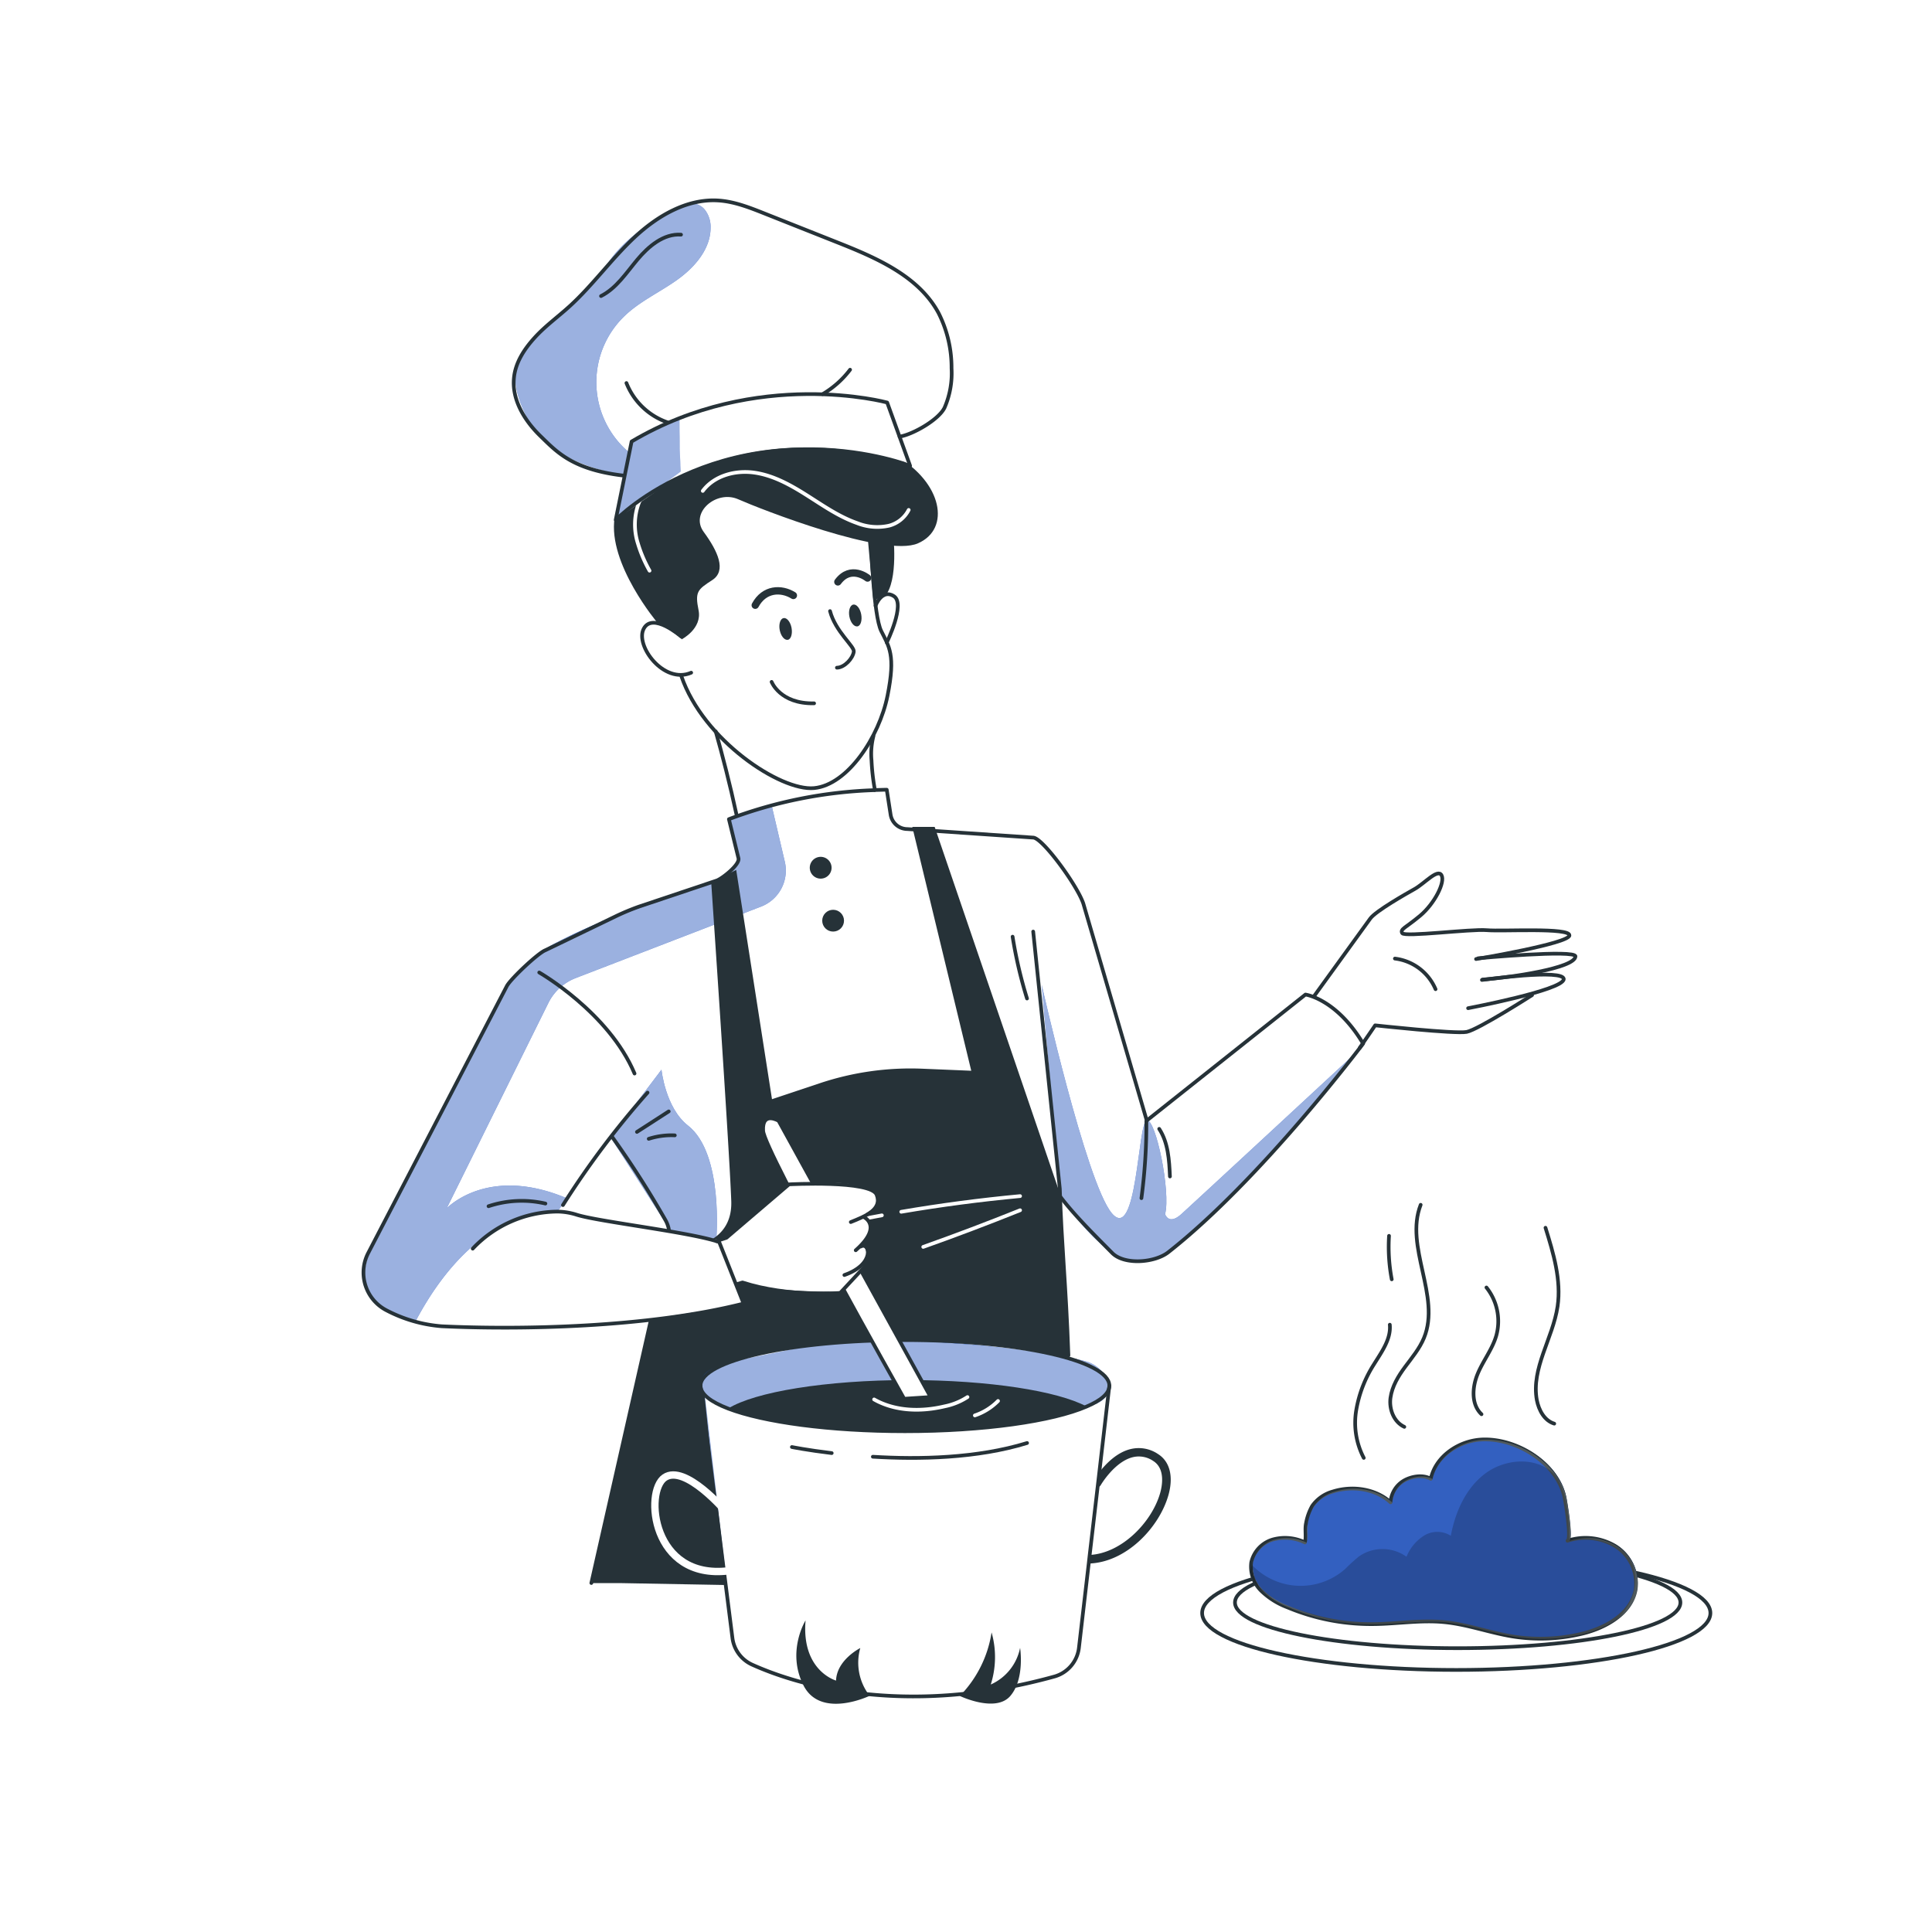 <svg class="animated" id="freepik_stories-chef" xmlns="http://www.w3.org/2000/svg" viewBox="0 0 500 500" version="1.1" xmlns:xlink="http://www.w3.org/1999/xlink" xmlns:svgjs="http://svgjs.com/svgjs"><style>svg#freepik_stories-chef:not(.animated) .animable {opacity: 0;}svg#freepik_stories-chef.animated #freepik--background-simple--inject-9 {animation: 1.5s Infinite  linear floating;animation-delay: 0s;}svg#freepik_stories-chef.animated #freepik--Stars--inject-9 {animation: 1.5s Infinite  linear floating;animation-delay: 0s;}svg#freepik_stories-chef.animated #freepik--Dish--inject-9 {animation: 3s Infinite  linear floating;animation-delay: 0s;}svg#freepik_stories-chef.animated #freepik--Character--inject-9 {animation: 3s Infinite  linear floating;animation-delay: 0s;}            @keyframes floating {                0% {                    opacity: 1;                    transform: translateY(0px);                }                50% {                    transform: translateY(-10px);                }                100% {                    opacity: 1;                    transform: translateY(0px);                }            }        .animator-hidden { display: none; }</style><g id="freepik--background-simple--inject-9" class="animable animator-hidden" style="transform-origin: 245.816px 235.226px;"><path d="M369.94,121.43c-1.43-.38-2.88-.75-4.32-1.08-19.3-4.52-39.2-5.11-58.93-4.74-18.06.33-37.23,4.3-55-.15-12.19-3-23-10.2-32.53-18.39C208,87.46,198,76.14,185.1,69c-32.17-17.9-64.41-6.78-88.41,15.47l-.1.1c-1.53,1.41-3,2.88-4.47,4.37A1.14,1.14,0,0,0,92,89a130.13,130.13,0,0,0-30.17,50.24,231.27,231.27,0,0,0-6.62,26.54.23.23,0,0,0,0,.12c-.35,1.82-.68,3.64-1,5.47a.5.5,0,0,1,0,.12C41,253.1,72.31,337.45,149.13,377.41c36.81,19.15,80.28,35.68,122.73,32.56,27.12-2,52.06-14.7,73.47-30.85,46.23-34.88,82.38-87.08,93-144.54C448,181.71,422.75,135.68,369.94,121.43Z" style="fill: rgb(4, 59, 178); transform-origin: 245.816px 235.226px;" id="el7wmwzt9lf65" class="animable"></path><g id="el2x6kqxeibcw"><path d="M369.94,121.43c-1.43-.38-2.88-.75-4.32-1.08-19.3-4.52-39.2-5.11-58.93-4.74-18.06.33-37.23,4.3-55-.15-12.19-3-23-10.2-32.53-18.39C208,87.46,198,76.14,185.1,69c-32.17-17.9-64.41-6.78-88.41,15.47l-.1.1c-1.53,1.41-3,2.88-4.47,4.37A1.14,1.14,0,0,0,92,89a130.13,130.13,0,0,0-30.17,50.24,231.27,231.27,0,0,0-6.62,26.54.23.23,0,0,0,0,.12c-.35,1.82-.68,3.64-1,5.47a.5.5,0,0,1,0,.12C41,253.1,72.31,337.45,149.13,377.41c36.81,19.15,80.28,35.68,122.73,32.56,27.12-2,52.06-14.7,73.47-30.85,46.23-34.88,82.38-87.08,93-144.54C448,181.71,422.75,135.68,369.94,121.43Z" style="fill: rgb(255, 255, 255); opacity: 0.5; transform-origin: 245.816px 235.226px;" class="animable"></path></g></g><g id="freepik--Table--inject-9" class="animable animator-hidden" style="transform-origin: 274.81px 409.78px;"><g id="freepik--table-line--inject-9" class="animable" style="transform-origin: 274.81px 409.78px;"><line x1="447.27" y1="409.78" x2="467.5" y2="409.78" style="fill: none; stroke: rgb(38, 50, 56); stroke-linecap: round; stroke-linejoin: round; stroke-width: 0.953px; transform-origin: 457.385px 409.78px;" id="elzbgtpibrci" class="animable"></line><line x1="287.71" y1="409.78" x2="310.16" y2="409.78" style="fill: none; stroke: rgb(38, 50, 56); stroke-linecap: round; stroke-linejoin: round; stroke-width: 0.953px; transform-origin: 298.935px 409.78px;" id="elchh3r4poi5d" class="animable"></line><line x1="111.38" y1="409.78" x2="186.75" y2="409.78" style="fill: none; stroke: rgb(38, 50, 56); stroke-linecap: round; stroke-linejoin: round; stroke-width: 0.953px; transform-origin: 149.065px 409.78px;" id="eluur6psnf38a" class="animable"></line><line x1="82.12" y1="409.78" x2="99.18" y2="409.78" style="fill: none; stroke: rgb(38, 50, 56); stroke-linecap: round; stroke-linejoin: round; stroke-width: 0.953px; transform-origin: 90.65px 409.78px;" id="elx82umowi4uf" class="animable"></line></g></g><g id="freepik--Stars--inject-9" class="animable animator-hidden" style="transform-origin: 204.95px 181.98px;"><g id="freepik--stars--inject-9" class="animable" style="transform-origin: 204.95px 181.98px;"><path d="M159.36,179.26s1.25,8.14-5.65,11.59c0,0,8.33,1.78,9.1,9.83,0,0,.16-11,4.94-12.33C167.75,188.35,161.28,188.25,159.36,179.26Z" style="fill: rgb(255, 255, 255); transform-origin: 160.73px 189.97px;" id="el4jmut3adl0v" class="animable"></path><path d="M258.47,180.28s-.39,5-5,6.07c0,0,4.68,2.22,4,7.09,0,0,1.63-6.49,4.65-6.61C262.17,186.83,258.35,185.86,258.47,180.28Z" style="fill: rgb(255, 255, 255); transform-origin: 257.795px 186.86px;" id="elsckjsuzvzk" class="animable"></path><path d="M264,163.28s-.4,5-5,6.07c0,0,4.67,2.22,4,7.09,0,0,1.63-6.49,4.65-6.61C267.66,169.83,263.84,168.86,264,163.28Z" style="fill: rgb(255, 255, 255); transform-origin: 263.325px 169.86px;" id="ele9c3gu62bvn" class="animable"></path><path d="M147.18,163.64s-.35,7.44-4.93,9.73a10.58,10.58,0,0,1,7.46,8.94s-1-8.33,4.16-10.09A13.33,13.33,0,0,1,147.18,163.64Z" style="fill: rgb(255, 255, 255); transform-origin: 148.06px 172.975px;" id="el6qgyxgyj1su" class="animable"></path></g></g><g id="freepik--Dish--inject-9" class="animable animator-active" style="transform-origin: 376.88px 371.99px;"><g id="freepik--dish--inject-9" class="animable" style="transform-origin: 376.88px 371.99px;"><ellipse cx="376.88" cy="417.45" rx="65.77" ry="14.73" style="fill: rgb(255, 255, 255); stroke: rgb(38, 50, 56); stroke-linecap: round; stroke-linejoin: round; stroke-width: 0.953px; transform-origin: 376.88px 417.45px;" id="elv436l0cnrf" class="animable"></ellipse><ellipse cx="377.25" cy="414.73" rx="57.64" ry="11.82" style="fill: none; stroke: rgb(38, 50, 56); stroke-linecap: round; stroke-linejoin: round; stroke-width: 0.953px; transform-origin: 377.25px 414.73px;" id="eliszfnro0wp" class="animable"></ellipse><path d="M338.13,399a11.94,11.94,0,0,0-8.34-.76,8,8,0,0,0-5.56,5.94,8.76,8.76,0,0,0,2.58,7.36,19.8,19.8,0,0,0,6.82,4.26,55.56,55.56,0,0,0,21.78,4.33c6.27,0,12.54-1.12,18.78-.5,6,.58,11.68,2.72,17.6,3.68a45.64,45.64,0,0,0,18.18-.73c6.14-1.51,12.68-5.23,13.75-11.46A11.46,11.46,0,0,0,418.55,400a14.91,14.91,0,0,0-12.47-1.44c1.09-.34-.51-10-.79-11.3-2-9-12.63-15.37-21.47-14.89-5.94.32-11.87,4.35-13.12,10.16-2-1.13-4.87-.7-6.9.42a7,7,0,0,0-3.51,5.66c-3.91-3.56-10-4.39-15-2.77a9.57,9.57,0,0,0-5.29,3.73,13.82,13.82,0,0,0-1.58,4.39C338.05,395.6,338.51,397.38,338.13,399Z" style="fill: rgb(4, 59, 178); transform-origin: 373.989px 398.121px;" id="el8q2ere8xd4a" class="animable"></path><path d="M337.72,399.18a11.87,11.87,0,0,0-8.34-.75,8,8,0,0,0-5.56,5.94,8.75,8.75,0,0,0,2.59,7.35,19.69,19.69,0,0,0,6.81,4.27A55.77,55.77,0,0,0,355,420.32c6.27,0,12.55-1.13,18.79-.51,6,.59,11.67,2.72,17.59,3.69a45.69,45.69,0,0,0,18.19-.73c6.14-1.52,12.68-5.23,13.74-11.47a11.44,11.44,0,0,0-5.16-11.11,15,15,0,0,0-12.48-1.45c1.09-.34-.5-10-.79-11.3-2-9-12.63-15.36-21.47-14.89-5.94.32-11.87,4.35-13.12,10.16-2-1.12-4.87-.7-6.89.43a7,7,0,0,0-3.52,5.66c-3.91-3.57-9.95-4.39-15-2.78a9.67,9.67,0,0,0-5.29,3.73,14.13,14.13,0,0,0-1.58,4.4C337.64,395.78,338.1,397.55,337.72,399.18Z" style="fill: none; stroke: rgb(38, 50, 56); stroke-linecap: round; stroke-linejoin: round; stroke-width: 0.953px; transform-origin: 373.58px 398.306px;" id="elze7y0ivxuqm" class="animable"></path><g id="elztz4fuv5hxl"><path d="M338.15,399.24a11.85,11.85,0,0,0-8.33-.75,8,8,0,0,0-5.56,5.93,8.76,8.76,0,0,0,2.58,7.36,19.8,19.8,0,0,0,6.82,4.26,55.75,55.75,0,0,0,21.78,4.34c6.27,0,12.54-1.13,18.78-.51,6,.59,11.68,2.72,17.6,3.69a45.46,45.46,0,0,0,18.18-.74c6.14-1.51,12.68-5.23,13.75-11.46a11.44,11.44,0,0,0-5.17-11.11,14.91,14.91,0,0,0-12.47-1.45c1.09-.34-.51-10-.8-11.3-2-9-12.62-15.36-21.47-14.89-5.93.32-11.86,4.35-13.11,10.16-2-1.12-4.87-.7-6.9.43a7,7,0,0,0-3.51,5.65c-3.91-3.56-9.95-4.38-15-2.77a9.69,9.69,0,0,0-5.28,3.73,13.79,13.79,0,0,0-1.58,4.4C338.08,395.84,338.54,397.61,338.15,399.24Z" style="fill: rgb(255, 255, 255); opacity: 0.19; transform-origin: 374.019px 398.366px;" class="animable"></path></g><g id="eluujphq02zmk"><path d="M401.87,381.16c-4.67-4.23-12.4-3.6-17.45.16s-7.79,9.95-8.95,16.14a6.55,6.55,0,0,0-6.89-.06,11.59,11.59,0,0,0-4.58,5.49,10.66,10.66,0,0,0-12.31-.08,47.28,47.28,0,0,0-3.56,3.24,17.38,17.38,0,0,1-24.08-1s-3.57,5.07,10.14,10.82,22.62,5,30,4.08,16.68.74,23.17,3,25.4,2.41,32.07-4.82,5.93-21.32-13.35-20C406.12,398.07,406.34,385.2,401.87,381.16Z" style="opacity: 0.2; transform-origin: 373.433px 401.281px;" class="animable"></path></g><path d="M363.44,369.27c-2.71-1.24-4-4.59-3.58-7.55s2-5.58,3.8-8,3.73-4.72,4.87-7.48c4.43-10.8-5.11-23.57-.86-34.44" style="fill: none; stroke: rgb(38, 50, 56); stroke-linecap: round; stroke-linejoin: round; stroke-width: 0.953px; transform-origin: 364.758px 340.535px;" id="elgpj8qtphntr" class="animable"></path><path d="M402.24,368.44c-2.55-.78-4-3.48-4.51-6.1-1.51-8.22,4.15-16,5.37-24.23,1-6.85-1.07-13.75-3.13-20.37" style="fill: none; stroke: rgb(38, 50, 56); stroke-linecap: round; stroke-linejoin: round; stroke-width: 0.953px; transform-origin: 400.418px 343.09px;" id="el5c6gf549tfj" class="animable"></path><path d="M383.41,366c-2.71-2.55-2.41-7-1-10.42s3.85-6.44,4.85-10a14,14,0,0,0-2.57-12.38" style="fill: none; stroke: rgb(38, 50, 56); stroke-linecap: round; stroke-linejoin: round; stroke-width: 0.953px; transform-origin: 384.549px 349.6px;" id="ely5rxiw1b6b" class="animable"></path><path d="M359.48,319.84a45.14,45.14,0,0,0,.7,11.25" style="fill: none; stroke: rgb(38, 50, 56); stroke-linecap: round; stroke-linejoin: round; stroke-width: 0.953px; transform-origin: 359.785px 325.465px;" id="el5243sj6o856" class="animable"></path><path d="M359.68,342.83c.35,3.73-2.12,7.05-4.09,10.24A31.87,31.87,0,0,0,351,364.9a19.67,19.67,0,0,0,1.94,12.4" style="fill: none; stroke: rgb(38, 50, 56); stroke-linecap: round; stroke-linejoin: round; stroke-width: 0.953px; transform-origin: 355.216px 360.065px;" id="elz4n8stcfvo" class="animable"></path></g></g><g id="freepik--Character--inject-9" class="animable" style="transform-origin: 250.897px 246.39px;"><g id="freepik--character--inject-9" class="animable" style="transform-origin: 250.897px 246.39px;"><path d="M225.34,192.14l1,12.23,0,.29a21.53,21.53,0,0,0-2.53-.15c-6.64,0-17,2.18-24.35,4-5.16,1.28-8.88,2.38-8.88,2.38l-1.11-4.41L185.26,190c-3.41-2.93-8.61-14.44-8.61-14.44-4.23-.65-9.49-4.49-10.63-9.86s5.47-4.84,5.47-4.84l4.28-2.63,5.36-14.63s-4.71-10.89,4.56-15.27,40.79,10.88,40.79,10.88l3.41,14.31c4.38,1.78-.25,12.5-.25,12.5s.42.17.9,6.5S225.34,192.14,225.34,192.14Z" style="fill: rgb(255, 255, 255); transform-origin: 198.831px 169.215px;" id="elpwx9k3tz88" class="animable"></path><path d="M214.81,158.15c1.4,5.32,6.33,9.11,6.15,10.48-.23,1.76-2.4,4.14-4.37,4.17" style="fill: none; stroke: rgb(38, 50, 56); stroke-linecap: round; stroke-linejoin: round; stroke-width: 0.953px; transform-origin: 217.887px 165.475px;" id="elb5qb16jxluk" class="animable"></path><path d="M224.52,149.59s-4.33-3.53-7.68,1" style="fill: none; stroke: rgb(38, 50, 56); stroke-linecap: round; stroke-linejoin: round; stroke-width: 1.907px; transform-origin: 220.68px 149.435px;" id="elu4g2lbawwhq" class="animable"></path><path d="M199.69,176.47s2.2,5.74,11,5.55" style="fill: none; stroke: rgb(38, 50, 56); stroke-linecap: round; stroke-linejoin: round; stroke-width: 0.953px; transform-origin: 205.19px 179.247px;" id="el4s74nijaa6q" class="animable"></path><path d="M205.32,154.1c-3.16-1.95-7.54-1.78-9.86,2.53" style="fill: none; stroke: rgb(38, 50, 56); stroke-linecap: round; stroke-linejoin: round; stroke-width: 1.907px; transform-origin: 200.39px 154.768px;" id="elz1td1ib9spl" class="animable"></path><path d="M204.85,162.48c.29,1.56-.14,3-1,3.11s-1.76-1-2.06-2.53.15-2.95,1-3.1S204.55,160.93,204.85,162.48Z" style="fill: rgb(38, 50, 56); transform-origin: 203.319px 162.772px;" id="elk58zs8fpnl" class="animable"></path><path d="M222.88,159c.29,1.56-.14,3-1,3.11s-1.76-1-2.06-2.53.15-2.95,1-3.11S222.58,157.42,222.88,159Z" style="fill: rgb(38, 50, 56); transform-origin: 221.349px 159.286px;" id="el7aewtz8dji6" class="animable"></path><path d="M176.24,164.7s-7.32-6.36-9.64-2,5.21,14.48,12.28,11.39" style="fill: none; stroke: rgb(38, 50, 56); stroke-linecap: round; stroke-linejoin: round; stroke-width: 0.953px; transform-origin: 172.526px 167.92px;" id="elgpoq9e5h0iv" class="animable"></path><path d="M225.47,140.9s.56,18.33,2.59,22.41,3.77,6.11,1.63,16.75-10.3,23.07-19,23.9S182,191.53,176.34,175" style="fill: none; stroke: rgb(38, 50, 56); stroke-linecap: round; stroke-linejoin: round; stroke-width: 0.953px; transform-origin: 203.505px 172.448px;" id="elvt0jty7o8aa" class="animable"></path><path d="M176.44,165.45s5.31-2.75,4.35-7.51-.29-5.35,3.52-7.8,1.45-7.51-2.2-12.49,3.29-10.94,8.94-8.44,37.85,15.17,46.5,11.41,6.17-15.78-5.48-22.5c0,0-6.29-7.51-4.6-14.42s-38.65-27.78-57.56,14.72c0,0-9,3.51-10.85,15.59-1.84,11.89,11.17,27.27,11.17,27.27S174.83,163.65,176.44,165.45Z" style="fill: rgb(38, 50, 56); transform-origin: 200.798px 128.956px;" id="el6qtpagcn4g6" class="animable"></path><path d="M181.88,127.05c3-4,8.46-5.43,13.37-4.73s9.37,3.21,13.56,5.86,8.31,5.55,13,7.19a14,14,0,0,0,8.3.67,8,8,0,0,0,5.06-4.07" style="fill: none; stroke: rgb(255, 255, 255); stroke-linecap: round; stroke-linejoin: round; stroke-width: 0.953px; transform-origin: 208.525px 129.266px;" id="elkwznjcayak8" class="animable"></path><path d="M173.49,123.82c-3.6.24-6.74,2.94-8.14,6.27a16.11,16.11,0,0,0-.25,10.6,34.3,34.3,0,0,0,3,7" style="fill: none; stroke: rgb(255, 255, 255); stroke-linecap: round; stroke-linejoin: round; stroke-width: 0.953px; transform-origin: 168.907px 135.755px;" id="eljf7m3g7pfs" class="animable"></path><path d="M226.05,190.5a18.46,18.46,0,0,0-.5,6.29,55.52,55.52,0,0,0,.83,7.39" style="fill: none; stroke: rgb(38, 50, 56); stroke-linecap: round; stroke-linejoin: round; stroke-width: 0.953px; transform-origin: 225.926px 197.34px;" id="el7whfvaf9a7t" class="animable"></path><path d="M185.22,189.28c1.73,6.12,3.65,13.49,5.42,21.69" style="fill: none; stroke: rgb(38, 50, 56); stroke-linecap: round; stroke-linejoin: round; stroke-width: 0.953px; transform-origin: 187.93px 200.125px;" id="elq7uwgyliiyr" class="animable"></path><path d="M226.59,156.76s1.64-4.46,4.74-2.48-1.84,12-1.84,12" style="fill: none; stroke: rgb(38, 50, 56); stroke-linecap: round; stroke-linejoin: round; stroke-width: 0.953px; transform-origin: 229.471px 160.027px;" id="el845llk6s9vm" class="animable"></path><path d="M231.12,137.82s1.55,12.61-2.21,16.59l-2.88.89-1.52-16.75Z" style="fill: rgb(38, 50, 56); transform-origin: 227.973px 146.56px;" id="el5jvjw6dcu7l" class="animable"></path><path d="M157.18,122s-10.14-.71-19.94-12.37-1.88-19.85,3-24.23,16.92-16.39,21.95-22,15.11-12.71,26.5-10.85S211.17,61.31,222,64.49s21.62,15,23.21,22.71-1.83,19.8-5.8,22.71l-6.83-.21,3,10.35S195,104,158.75,134.13l3.07-10.78Z" style="fill: rgb(255, 255, 255); transform-origin: 189.09px 93.189px;" id="el37b6yjk182b" class="animable"></path><path d="M175.83,108.23c0,4.61.07,9.22.36,13.81l-16.85,12.52,4.12-20.3Z" style="fill: rgb(4, 59, 178); transform-origin: 167.765px 121.395px;" id="elfn24425nlfa" class="animable"></path><g id="elf53m7b9wls5"><path d="M175.83,108.23c0,4.61.21,9.73.49,14.32l-17,12,4.12-20.3Z" style="fill: rgb(255, 255, 255); opacity: 0.6; transform-origin: 167.82px 121.39px;" class="animable"></path></g><path d="M177.83,52.87a4.25,4.25,0,0,1,4.57,1.4A7.25,7.25,0,0,1,183.9,59c-.05,5.55-4.18,10.25-8.71,13.47s-9.71,5.56-13.69,9.44a23.74,23.74,0,0,0,0,34c.45.43.91.84,1.35,1.29l-1.39,5.68s-18-2.35-24.18-13.25-4.23-16,1.16-22.4,12.39-9.88,19.25-19.65S177.83,52.87,177.83,52.87Z" style="fill: rgb(4, 59, 178); transform-origin: 158.675px 87.78px;" id="eli8cipf9qirb" class="animable"></path><g id="elbfwc12dfghk"><path d="M177.83,52.87a4.25,4.25,0,0,1,4.57,1.4A7.25,7.25,0,0,1,183.9,59c-.05,5.55-4.18,10.25-8.71,13.47s-9.71,5.56-13.69,9.44a23.74,23.74,0,0,0,0,34c.45.43.91.84,1.35,1.29l-1.39,5.68s-18-2.35-24.18-13.25-4.23-16,1.16-22.4,12.39-9.88,19.25-19.65S177.83,52.87,177.83,52.87Z" style="fill: rgb(255, 255, 255); opacity: 0.6; transform-origin: 158.675px 87.78px;" class="animable"></path></g><path d="M159.34,134.56s27.9-28.92,76.2-14l-5.94-16.39S196,95,163.46,114.26Z" style="fill: none; stroke: rgb(38, 50, 56); stroke-linecap: round; stroke-linejoin: round; stroke-width: 0.953px; transform-origin: 197.44px 118.274px;" id="el14uih6wlf84i" class="animable"></path><path d="M232.81,113c3.43-.55,10.12-4.36,11.64-7.49a22.38,22.38,0,0,0,1.81-10.19A31.3,31.3,0,0,0,242.89,81c-5.17-9.57-16.08-14.26-26.19-18.27l-18.92-7.51c-3.83-1.52-7.74-3.06-11.85-3.33-8.15-.53-15.85,4-21.81,9.61s-10.75,12.35-16.8,17.85c-2.95,2.68-6.19,5-8.92,8s-5,6.46-5.39,10.43c-.58,5.71,2.78,11.14,6.91,15.13s8.16,8.6,21.42,10.17" style="fill: none; stroke: rgb(38, 50, 56); stroke-linecap: round; stroke-linejoin: round; stroke-width: 0.953px; transform-origin: 189.621px 87.464px;" id="el9ukiwqy00qt" class="animable"></path><path d="M212.9,102A24.74,24.74,0,0,0,220,95.68" style="fill: none; stroke: rgb(38, 50, 56); stroke-linecap: round; stroke-linejoin: round; stroke-width: 0.953px; transform-origin: 216.45px 98.84px;" id="el9q8xdjiq9r9" class="animable"></path><path d="M172.74,109.3a17.64,17.64,0,0,1-10.62-10.17" style="fill: none; stroke: rgb(38, 50, 56); stroke-linecap: round; stroke-linejoin: round; stroke-width: 0.953px; transform-origin: 167.43px 104.215px;" id="el113x1o9toacr" class="animable"></path><path d="M176.25,60.73c-4.48-.32-8.4,3-11.27,6.42s-5.43,7.44-9.44,9.47" style="fill: none; stroke: rgb(38, 50, 56); stroke-linecap: round; stroke-linejoin: round; stroke-width: 0.953px; transform-origin: 165.895px 68.664px;" id="elc1zbdpo4bdh" class="animable"></path><path d="M337.84,257.6l-41.28,32.22s-15.85-51.64-16.78-58.07c-2.54-6.19-11.75-14.84-11.75-14.84s-33.85-1.67-36.29-3.07-2.71-9.49-2.71-9.49c-.88,0-1.8,0-2.73,0s-1.66.08-2.51.14a141.07,141.07,0,0,0-24,4.39c-6.43,1.68-10.93,3.18-10.93,3.18l2.5,10.86-1.81,2.72c-5.93,4.43-38.42,15.2-46.83,19a138.13,138.13,0,0,0-10.58,9.28S103,311.1,98.48,318.08a28.11,28.11,0,0,0-4.31,14.59c3.35,7.15,8.27,7.62,13.34,9.37a23.78,23.78,0,0,1,2.5,1c5.93,2.78,58.22-1.36,58.22-1.36s-3.76,18.62,13.38,11.54c27.43-11.34,93-3.49,93-3.49l-1.57-42,14.86,17s6.95,4.09,15.31-1.13c12.71-8.21,49.56-53.56,49.56-53.56C349.21,261.63,337.84,257.6,337.84,257.6Zm-165.6,65.48-3-3c-5.18-3.14-24.5-6.78-24.5-6.78l13.6-19.65s14.35,22.2,15,24.08S172.24,323.08,172.24,323.08Z" style="fill: rgb(255, 255, 255); transform-origin: 223.47px 279.588px;" id="el37zvepcu8kf" class="animable"></path><path d="M200.85,367.89l3.08,66.37s-10.08-2.52-12.88-6.72S182,360.43,182,360.43,188,365.93,200.85,367.89Z" style="fill: rgb(4, 59, 178); transform-origin: 192.965px 397.345px;" id="elseb5nbgh6p" class="animable"></path><g id="elaptiofz3atp"><path d="M200.85,367.89l3.08,66.37s-10.08-2.52-12.88-6.72S182,360.43,182,360.43,188,365.93,200.85,367.89Z" style="fill: rgb(255, 255, 255); opacity: 0.56; transform-origin: 192.965px 397.345px;" class="animable"></path></g><path d="M173.76,318.83,158,294.29l13.19-17.45s1,9.87,6.85,14.45c9.37,7.31,7.31,29.78,7.31,29.78Z" style="fill: rgb(4, 59, 178); transform-origin: 171.771px 298.955px;" id="elqniddy6eld" class="animable"></path><g id="elwxmc9yq5x9"><path d="M173.76,318.83,158,294.29l13.19-17.45s1,9.87,6.85,14.45c9.37,7.31,7.31,29.78,7.31,29.78Z" style="fill: rgb(255, 255, 255); opacity: 0.6; transform-origin: 171.771px 298.955px;" class="animable"></path></g><path d="M269.6,254.9s11.44,50.89,18.07,59,6.77-23.51,9.11-23.95,6.25,18.53,4.74,24.26c0,0,.9,3,4.22,0S350.31,273,350.31,273s-42.39,53.63-54.51,53.3c-10.25,1.42-21.32-16.9-21.32-16.9Z" style="fill: rgb(4, 59, 178); transform-origin: 309.955px 290.639px;" id="elkzdqij0wji" class="animable"></path><g id="elyyj1j7dfov"><path d="M269.6,254.9s11.44,50.89,18.07,59,6.77-23.51,9.11-23.95,6.25,18.53,4.74,24.26c0,0,.9,3,4.22,0S350.31,273,350.31,273s-42.39,53.63-54.51,53.3c-10.25,1.42-21.32-16.9-21.32-16.9Z" style="fill: rgb(255, 255, 255); opacity: 0.6; transform-origin: 309.955px 290.639px;" class="animable"></path></g><path d="M146.79,310.15l-2.54,3.4S123.92,311,107.51,342c-5.07-1.75-10-2.22-13.34-9.37a28.11,28.11,0,0,1,4.31-14.59c4.52-7,34-64.81,34-64.81a51.23,51.23,0,0,1,10.24-8.62c21-11.1,40.9-14.56,46.83-19l1.81-2.72-2.5-10.86s4.5-1.5,10.93-3.18l3.32,14.17A10,10,0,0,1,197,234.61l-48,18.51a13.18,13.18,0,0,0-7.1,6.48l-26.28,53.08C116.15,312.21,126.6,301.58,146.79,310.15Z" style="fill: rgb(4, 59, 178); transform-origin: 148.771px 275.425px;" id="el0cz08ynqn88i" class="animable"></path><g id="el4hqcbp5wk9b"><path d="M146.79,310.15l-2.54,3.4S123.92,311,107.51,342c-5.07-1.75-10-2.22-13.34-9.37a28.11,28.11,0,0,1,4.31-14.59c4.52-7,34-64.81,34-64.81s6.3-5.71,10.24-8.62c19.91-10.26,40.9-14.56,46.83-19l1.81-2.72-2.5-10.86s4.5-1.5,10.93-3.18l3.32,14.17A10,10,0,0,1,197,234.61l-48,18.51a13.18,13.18,0,0,0-7.1,6.48l-26.28,53.08C116.15,312.21,126.6,301.58,146.79,310.15Z" style="fill: rgb(255, 255, 255); opacity: 0.6; transform-origin: 148.771px 275.425px;" class="animable"></path></g><path d="M342,255.05l12.66-17.89s8.94-6,12.18-7.56,3.71-4.63,5.25-3.55.15,7.41-3.09,9.41-6.94,4-6.48,5.4,19.29-.31,19.29-.31,24-.32,24.35,1.54-14.94,4.63-14.94,4.63,16.43-.18,16.47.76-9.37,4.18-9.37,4.18,6.65.35,6.33,1.79-7.1,3.3-7.1,3.3-13.89,8.49-17,9.88-24.22-1.24-24.22-1.24l-3.61,4.67s-6.11-8.68-12.59-12.38Z" style="fill: rgb(255, 255, 255); transform-origin: 373.91px 247.942px;" id="eltqoutu1go7n" class="animable"></path><path d="M295.4,310.08a146.14,146.14,0,0,0,1.28-19.95" style="fill: none; stroke: rgb(38, 50, 56); stroke-linecap: round; stroke-linejoin: round; stroke-width: 0.953px; transform-origin: 296.041px 300.105px;" id="elw22udxqlz4m" class="animable"></path><path d="M226.36,204.45c1,0,2.07-.06,3.13-.07l1,6.45a4.4,4.4,0,0,0,4.33,3.73l32.55,2.21c2.39,0,11.46,12.41,13,17.09L296.78,290l41.07-32.61s8,1.09,14.93,12.7c0,0-26.44,35.19-50.44,54-3.51,2.74-11.37,3.35-14.5.19-5.28-5.32-10.06-10.08-13.75-15" style="fill: none; stroke: rgb(38, 50, 56); stroke-linecap: round; stroke-linejoin: round; stroke-width: 0.953px; transform-origin: 289.57px 265.394px;" id="el0koroj2ty14" class="animable"></path><path d="M164.84,292.94l8.23-5.31" style="fill: none; stroke: rgb(38, 50, 56); stroke-linecap: round; stroke-linejoin: round; stroke-width: 0.953px; transform-origin: 168.955px 290.285px;" id="el1uqkjb55fkti" class="animable"></path><path d="M167.89,294.73a19.06,19.06,0,0,1,6.75-.9" style="fill: none; stroke: rgb(38, 50, 56); stroke-linecap: round; stroke-linejoin: round; stroke-width: 0.953px; transform-origin: 171.265px 294.269px;" id="elri8rmiixlnl" class="animable"></path><path d="M158.36,294.14a246.42,246.42,0,0,1,13.88,21.66,7.74,7.74,0,0,1,.8,5.5l-20,88.38" style="fill: none; stroke: rgb(38, 50, 56); stroke-linecap: round; stroke-linejoin: round; stroke-width: 0.953px; transform-origin: 163.136px 351.91px;" id="elu3cv71i1nah" class="animable"></path><path d="M267.39,241.09l6.89,66.56c.46,14.94,1.57,24.4,2.23,43.12" style="fill: none; stroke: rgb(38, 50, 56); stroke-linecap: round; stroke-linejoin: round; stroke-width: 0.953px; transform-origin: 271.95px 295.93px;" id="elv9az1o4qs9k" class="animable"></path><path d="M190.53,225.13l9.26,59.34,12.4-4.14a74.1,74.1,0,0,1,26.51-3.75l12.66.53L236.1,214h5.79l32.59,95.4,2,42.31s-60.65-13.31-94.63,4.64l2.66,26s1.62,7.12,3.33,27.85l-27-.49-7.8,0,19.7-86.47s17,1.25,16.51-12.43-5.19-82.42-5.19-82.42Z" style="fill: rgb(38, 50, 56); transform-origin: 214.76px 312.1px;" id="elqlud8zmnbj8" class="animable"></path><path d="M215.21,224.57a2.82,2.82,0,1,1-2.82-2.82A2.82,2.82,0,0,1,215.21,224.57Z" style="fill: rgb(38, 50, 56); transform-origin: 212.39px 224.57px;" id="elff54og5y0ng" class="animable"></path><circle cx="215.61" cy="238.27" r="2.82" style="fill: rgb(38, 50, 56); transform-origin: 215.61px 238.27px;" id="elko6586l9uuo" class="animable"></circle><path d="M233.24,313.61Q248.53,311,264,309.55" style="fill: none; stroke: rgb(255, 255, 255); stroke-linecap: round; stroke-linejoin: round; stroke-width: 0.953px; transform-origin: 248.62px 311.58px;" id="elqnuhacdkp4q" class="animable"></path><path d="M215.62,317q6.28-1.33,12.61-2.47" style="fill: none; stroke: rgb(255, 255, 255); stroke-linecap: round; stroke-linejoin: round; stroke-width: 0.953px; transform-origin: 221.925px 315.765px;" id="elp4mq8y9qg4" class="animable"></path><path d="M264,313.21q-12.44,5-25.07,9.49" style="fill: none; stroke: rgb(255, 255, 255); stroke-linecap: round; stroke-linejoin: round; stroke-width: 0.953px; transform-origin: 251.465px 317.955px;" id="elpfjvmvk35wr" class="animable"></path><path d="M262.06,242.41a115.48,115.48,0,0,0,3.73,16" style="fill: none; stroke: rgb(38, 50, 56); stroke-linecap: round; stroke-linejoin: round; stroke-width: 0.953px; transform-origin: 263.925px 250.41px;" id="el76ae6tuzk7d" class="animable"></path><path d="M382,248.2s24-4,24.17-6.11-17.28-1-21.39-1.36-21.33,1.85-21.9.77.83-1.33,4.62-4.49,6.58-8.74,5.56-10.51-4.4,2.16-7,3.6c-2.09,1.17-10,5.65-11.43,7.61s-10.94,15.08-14.54,20.08" style="fill: none; stroke: rgb(38, 50, 56); stroke-linecap: round; stroke-linejoin: round; stroke-width: 0.953px; transform-origin: 373.131px 241.92px;" id="elsnwd7resmyd" class="animable"></path><path d="M382.55,248s25.28-2.32,25.18-.48c-.16,3.07-17.11,5.49-24.05,6" style="fill: none; stroke: rgb(38, 50, 56); stroke-linecap: round; stroke-linejoin: round; stroke-width: 0.953px; transform-origin: 395.14px 250.165px;" id="ellatyl5nmh7" class="animable"></path><path d="M383.52,253.61s21.49-3,21.17-.16-24.75,7.47-24.75,7.47" style="fill: none; stroke: rgb(38, 50, 56); stroke-linecap: round; stroke-linejoin: round; stroke-width: 0.953px; transform-origin: 392.317px 256.574px;" id="elar1sdhk3w6" class="animable"></path><path d="M351.89,271.2c2.41-3.46,4-5.84,4-5.84s20.7,2.27,23.67,1.7,16.94-9.52,16.94-9.52" style="fill: none; stroke: rgb(38, 50, 56); stroke-linecap: round; stroke-linejoin: round; stroke-width: 0.953px; transform-origin: 374.195px 264.37px;" id="elkgr0dxn1ax" class="animable"></path><path d="M361,248.08A13.16,13.16,0,0,1,371.52,256" style="fill: none; stroke: rgb(38, 50, 56); stroke-linecap: round; stroke-linejoin: round; stroke-width: 0.953px; transform-origin: 366.26px 252.04px;" id="elkihvjgwsh4e" class="animable"></path><path d="M300,292.15c2.33,3.57,2.59,8.06,2.78,12.32" style="fill: none; stroke: rgb(38, 50, 56); stroke-linecap: round; stroke-linejoin: round; stroke-width: 0.953px; transform-origin: 301.39px 298.31px;" id="elcagbm4mn79" class="animable"></path><path d="M182,357.53l7.41,63.25s-.35,6.66,5.24,10,30.09,8.78,43.77,7.93,31-1.71,37.32-6.56,4.84-17.95,4.84-17.95l4.56-39.6s4.15-15.12-.85-19.66C275.15,346.7,198.12,340.44,182,357.53Z" style="fill: rgb(255, 255, 255); transform-origin: 234.378px 392.743px;" id="elhertx470auq" class="animable"></path><path d="M182,360.43a28.73,28.73,0,0,0,10.21,5.7c6,1.8,79.84-.32,89-2.11s5.84-9.29.74-11.39-52.47-9-73.39-4.24C190,352.61,178.4,352.93,182,360.43Z" style="fill: rgb(4, 59, 178); transform-origin: 234.158px 356.782px;" id="elugvtc4f7xy" class="animable"></path><g id="elexwp16k88lp"><path d="M182,360.43a28.73,28.73,0,0,0,10.21,5.7c6,1.8,79.84-.32,89-2.11s5.84-9.29.74-11.39-46.88-8.17-72.08-4.72C191.25,352.11,178.4,352.93,182,360.43Z" style="fill: rgb(255, 255, 255); opacity: 0.6; transform-origin: 234.182px 356.843px;" class="animable"></path></g><path d="M287.1,358.61c0,2-2.13,3.8-5.9,5.41-8.81,3.8-26.56,6.38-47,6.38-19.52,0-36.58-2.35-45.74-5.86-4.55-1.74-7.16-3.76-7.16-5.93,0-6.52,23.69-11.8,52.9-11.8S287.1,352.09,287.1,358.61Z" style="fill: none; stroke: rgb(38, 50, 56); stroke-linecap: round; stroke-linejoin: round; stroke-width: 0.953px; transform-origin: 234.2px 358.605px;" id="elun6s8u60okb" class="animable"></path><path d="M281.2,364c-8.81,3.8-26.56,6.38-47,6.38-19.52,0-36.58-2.35-45.74-5.86,6.85-4.28,25.22-7.36,46.81-7.36C256,357.18,273.75,360,281.2,364Z" style="fill: rgb(38, 50, 56); transform-origin: 234.83px 363.77px;" id="eld7n4uh51bvr" class="animable"></path><path d="M181.28,358.61l8.27,65.27a8.78,8.78,0,0,0,5.08,6.92c10.41,4.7,38.37,14.13,78.27,3.08a8.78,8.78,0,0,0,6.33-7.47l2.53-21.75.25-2.22,2.05-17.56.45-3.88,2.59-22.39" style="fill: none; stroke: rgb(38, 50, 56); stroke-linecap: round; stroke-linejoin: round; stroke-width: 0.953px; transform-origin: 234.19px 398.825px;" id="elsxlwt16bm1" class="animable"></path><path d="M225.07,438.87a13.9,13.9,0,0,1-2.43-12.36s-6.09,3.05-6.27,8.42c0,0-9-2.5-7.89-15.58,0,0-5,8.06-.53,16.84S225.07,438.87,225.07,438.87Z" style="fill: rgb(38, 50, 56); transform-origin: 215.581px 430.141px;" id="el0e5nt3uftf6c" class="animable"></path><path d="M248.4,438.91a30,30,0,0,0,8.22-16.45,23.42,23.42,0,0,1-.21,13.49,13.24,13.24,0,0,0,7.59-9.49s1.27,8-2.53,12.45S248.4,438.91,248.4,438.91Z" style="fill: rgb(38, 50, 56); transform-origin: 256.302px 431.674px;" id="elv2jhf2nh3xf" class="animable"></path><path d="M302.37,387c-2.38,8.32-10.9,17.38-20.61,17.64l.25-2.22c8.33-.43,16.1-8.53,18.23-16,.52-1.82,1.39-6.28-1.75-8.3a6.59,6.59,0,0,0-5.32-1c-4.74,1.16-8.27,7.17-8.3,7.23a1.07,1.07,0,0,1-.81.54l.45-3.88c1.64-2.14,4.52-5.15,8.13-6a8.88,8.88,0,0,1,7.05,1.29C302.78,378.24,303.75,382.17,302.37,387Z" style="fill: rgb(38, 50, 56); transform-origin: 292.372px 389.704px;" id="elckrvqltl8hn" class="animable"></path><path d="M226.22,362.17c5.42,3.07,12.1,3.24,18.16,1.81a17,17,0,0,0,6-2.42" style="fill: none; stroke: rgb(255, 255, 255); stroke-linecap: round; stroke-linejoin: round; stroke-width: 0.953px; transform-origin: 238.3px 363.203px;" id="elevjb6yo56r8" class="animable"></path><path d="M258.29,362.57a15.25,15.25,0,0,1-6,3.74" style="fill: none; stroke: rgb(255, 255, 255); stroke-linecap: round; stroke-linejoin: round; stroke-width: 0.953px; transform-origin: 255.29px 364.44px;" id="el7wmpnr4dfth" class="animable"></path><path d="M188.49,406.54C168.68,408.89,166.71,386,172,382.39s15.81,8.77,15.81,8.77" style="fill: none; stroke: rgb(255, 255, 255); stroke-linecap: round; stroke-linejoin: round; stroke-width: 1.907px; transform-origin: 178.987px 394.22px;" id="elfxp2m3meeam" class="animable"></path><path d="M240.83,361.55,201.5,290.07s-4.3-2.59-4,2.58S234,362,234,362Z" style="fill: rgb(255, 255, 255); stroke: rgb(38, 50, 56); stroke-linecap: round; stroke-linejoin: round; stroke-width: 0.953px; transform-origin: 219.158px 325.711px;" id="elysnjl6mmdvd" class="animable"></path><path d="M225.89,377c11.9.73,27,.44,39.92-3.55" style="fill: none; stroke: rgb(38, 50, 56); stroke-linecap: round; stroke-linejoin: round; stroke-width: 0.953px; transform-origin: 245.85px 375.383px;" id="elm8mg42dbim8" class="animable"></path><path d="M204.94,374.49s4,.81,10.31,1.57" style="fill: none; stroke: rgb(38, 50, 56); stroke-linecap: round; stroke-linejoin: round; stroke-width: 0.953px; transform-origin: 210.095px 375.275px;" id="eltfn0ncv2zzo" class="animable"></path><path d="M167.58,282.77a226.33,226.33,0,0,0-21.89,29.1" style="fill: none; stroke: rgb(38, 50, 56); stroke-linecap: round; stroke-linejoin: round; stroke-width: 0.953px; transform-origin: 156.635px 297.32px;" id="ellm5y18086r9" class="animable"></path><path d="M141.15,311.48a27.19,27.19,0,0,0-14.72.69" style="fill: none; stroke: rgb(38, 50, 56); stroke-linecap: round; stroke-linejoin: round; stroke-width: 0.953px; transform-origin: 133.79px 311.474px;" id="eludo1cwh409d" class="animable"></path><path d="M139.55,251.68s18,10.31,24.67,26.15" style="fill: none; stroke: rgb(38, 50, 56); stroke-linecap: round; stroke-linejoin: round; stroke-width: 0.953px; transform-origin: 151.885px 264.755px;" id="el15xmcqhx1n4" class="animable"></path><path d="M154.45,316.09c.34,12.92,8.39,26.13,8.39,26.13l29.59-4.52-2-5.73c1,.49,3.06.32,4.45.65,8.71,2,23,1.63,23,1.63a22.31,22.31,0,0,0,5.25-6.39c2.41-4.26.14-5.42.14-5.42,3.49-4.89.81-8.42.81-8.42,5.16-2.95,3-4.56,3-4.56-3.32-5.19-22.91-2.95-22.91-2.95L187,321l-11.66-2Z" style="fill: rgb(255, 255, 255); transform-origin: 190.989px 324.125px;" id="elksuuh7qjsbg" class="animable"></path><path d="M185.41,321.19l2.59-.85,16.2-13.83s21.16-1.12,22.67,2.68-2.89,5.56-6.69,7.08" style="fill: none; stroke: rgb(38, 50, 56); stroke-linecap: round; stroke-linejoin: round; stroke-width: 0.953px; transform-origin: 206.292px 313.773px;" id="el7pvopy2f3i9" class="animable"></path><path d="M223.46,314.92s5.23,2.28-2,8.65" style="fill: none; stroke: rgb(38, 50, 56); stroke-linecap: round; stroke-linejoin: round; stroke-width: 0.953px; transform-origin: 223.374px 319.245px;" id="el7yawmbs4idd" class="animable"></path><path d="M222.77,322.6c2.3-1.3,3.81,4.56-4.25,7.38" style="fill: none; stroke: rgb(38, 50, 56); stroke-linecap: round; stroke-linejoin: round; stroke-width: 0.953px; transform-origin: 221.56px 326.197px;" id="el14mdze7rqvf" class="animable"></path><path d="M223.36,328.24l-5.91,6.36s-13.32,1.16-25.29-2.7l-1.31.38" style="fill: none; stroke: rgb(38, 50, 56); stroke-linecap: round; stroke-linejoin: round; stroke-width: 0.953px; transform-origin: 207.105px 331.502px;" id="elpndqfs5klka" class="animable"></path><path d="M122.34,323.15a30.48,30.48,0,0,1,21.95-9.59,16.88,16.88,0,0,1,5,.83c5.79,1.81,29.58,4.51,36.84,7.06l6.31,15.91c-24.91,6.3-58.12,6.81-78.08,5.88a37,37,0,0,1-14.32-4.12,11,11,0,0,1-4.7-14.93l35.83-69c1-1.87,8-8.47,9.93-9.25l18.26-8.81a61.51,61.51,0,0,1,6-2.5l20.19-6.77c1.53-.62,6-4.16,5.56-5.77L188.64,212a117.83,117.83,0,0,1,37.72-7.51" style="fill: none; stroke: rgb(38, 50, 56); stroke-linecap: round; stroke-linejoin: round; stroke-width: 0.953px; transform-origin: 160.212px 274.045px;" id="elymzr0rz65q" class="animable"></path></g></g><g id="freepik--Kitchen--inject-9" class="animable animator-hidden" style="transform-origin: 254.87px 220.78px;"><g id="freepik--Wall--inject-9" class="animable" style="transform-origin: 254.87px 287.06px;"><rect x="67.67" y="197.87" width="21.61" height="13.04" style="fill: none; stroke: rgb(38, 50, 56); stroke-linecap: round; stroke-linejoin: round; stroke-width: 0.953px; transform-origin: 78.475px 204.39px;" id="eli7p9t57ldht" class="animable"></rect><rect x="77.28" y="214.68" width="21.61" height="13.04" style="fill: none; stroke: rgb(38, 50, 56); stroke-linecap: round; stroke-linejoin: round; stroke-width: 0.953px; transform-origin: 88.085px 221.2px;" id="elzj1mxc4fgx" class="animable"></rect><rect x="420.46" y="193.64" width="21.61" height="13.04" style="fill: none; stroke: rgb(38, 50, 56); stroke-linecap: round; stroke-linejoin: round; stroke-width: 0.953px; transform-origin: 431.265px 200.16px;" id="elmp2tpvpni7m" class="animable"></rect><rect x="406.99" y="210.45" width="21.61" height="13.04" style="fill: none; stroke: rgb(38, 50, 56); stroke-linecap: round; stroke-linejoin: round; stroke-width: 0.953px; transform-origin: 417.795px 216.97px;" id="elms5wuuw9fao" class="animable"></rect><rect x="106.21" y="375.62" width="18.06" height="4.86" style="fill: none; stroke: rgb(38, 50, 56); stroke-linecap: round; stroke-linejoin: round; stroke-width: 0.953px; transform-origin: 115.24px 378.05px;" id="elxhject1la7s" class="animable"></rect><rect x="114.26" y="359.89" width="20.25" height="13.04" style="fill: none; stroke: rgb(38, 50, 56); stroke-linecap: round; stroke-linejoin: round; stroke-width: 0.953px; transform-origin: 124.385px 366.41px;" id="elavhv9g5gukc" class="animable"></rect></g><g id="freepik--Graphics--inject-9" class="animable" style="transform-origin: 361.97px 120.105px;"><g id="freepik--graphics--inject-9" class="animable" style="transform-origin: 361.97px 120.105px;"><polyline points="293.25 115.88 293.25 61.08 430.69 61.08 430.69 157.99 410.21 157.99" style="fill: none; stroke: rgb(38, 50, 56); stroke-linecap: round; stroke-linejoin: round; stroke-width: 0.953px; transform-origin: 361.97px 109.535px;" id="elu6sshxlp08p" class="animable"></polyline><line x1="293.25" y1="135.87" x2="293.25" y2="127.64" style="fill: none; stroke: rgb(38, 50, 56); stroke-linecap: round; stroke-linejoin: round; stroke-width: 0.953px; transform-origin: 293.25px 131.755px;" id="elpdapmopf5m" class="animable"></line><polyline points="311.68 157.99 293.25 157.99 293.25 141.27" style="fill: none; stroke: rgb(38, 50, 56); stroke-linecap: round; stroke-linejoin: round; stroke-width: 0.953px; transform-origin: 302.465px 149.63px;" id="elba4nov3tx7e" class="animable"></polyline><path d="M330.4,70.88A1.92,1.92,0,1,1,328.48,69,1.92,1.92,0,0,1,330.4,70.88Z" style="fill: none; stroke: rgb(38, 50, 56); stroke-linecap: round; stroke-linejoin: round; stroke-width: 0.953px; transform-origin: 328.48px 70.92px;" id="ele7y1859g3qb" class="animable"></path><circle cx="362" cy="71.03" r="1.92" style="fill: none; stroke: rgb(38, 50, 56); stroke-linecap: round; stroke-linejoin: round; stroke-width: 0.953px; transform-origin: 362px 71.03px;" id="elsl615u4zkji" class="animable"></circle><path d="M397.78,70.88A1.92,1.92,0,1,1,395.86,69,1.92,1.92,0,0,1,397.78,70.88Z" style="fill: none; stroke: rgb(38, 50, 56); stroke-linecap: round; stroke-linejoin: round; stroke-width: 0.953px; transform-origin: 395.86px 70.92px;" id="elknds9rpqa1b" class="animable"></path><path d="M334.06,144.44a2.92,2.92,0,0,1-3-3L332,84.14c.1-2.08-.61-3.9-2.69-3.9h-1.42c-2.05,0-3.71.94-3.66,3l1.32,58.28a2.92,2.92,0,0,1-2.92,3h-.2a2.93,2.93,0,0,0-2.92,2.88l-.37,26.55a5.12,5.12,0,0,0,5.17,5.18l9.44-.12a5.11,5.11,0,0,0,5.05-5.25L338,147.25a2.92,2.92,0,0,0-3-2.83Z" style="fill: none; stroke: rgb(38, 50, 56); stroke-linecap: round; stroke-linejoin: round; stroke-width: 0.953px; transform-origin: 328.971px 129.685px;" id="elujpyzsywaq" class="animable"></path><path d="M326.63,84.42a1.7,1.7,0,1,1,1.7,1.7A1.7,1.7,0,0,1,326.63,84.42Z" style="fill: none; stroke: rgb(38, 50, 56); stroke-linecap: round; stroke-linejoin: round; stroke-width: 0.953px; transform-origin: 328.33px 84.42px;" id="el95k0bv7y2jr" class="animable"></path><line x1="322.24" y1="171.65" x2="322.24" y2="156.86" style="fill: none; stroke: rgb(38, 50, 56); stroke-linecap: round; stroke-linejoin: round; stroke-width: 0.953px; transform-origin: 322.24px 164.255px;" id="elx8e53bnhmt" class="animable"></line><line x1="325.07" y1="171.65" x2="325.07" y2="156.86" style="fill: none; stroke: rgb(38, 50, 56); stroke-linecap: round; stroke-linejoin: round; stroke-width: 0.953px; transform-origin: 325.07px 164.255px;" id="eldwpya33knq5" class="animable"></line><line x1="328.31" y1="171.41" x2="328.27" y2="156.87" style="fill: none; stroke: rgb(38, 50, 56); stroke-linecap: round; stroke-linejoin: round; stroke-width: 0.953px; transform-origin: 328.29px 164.14px;" id="elqqg0vdak4xf" class="animable"></line><line x1="331.76" y1="171.6" x2="331.76" y2="156.81" style="fill: none; stroke: rgb(38, 50, 56); stroke-linecap: round; stroke-linejoin: round; stroke-width: 0.953px; transform-origin: 331.76px 164.205px;" id="elw4w43tglkyr" class="animable"></line><line x1="335.41" y1="171.56" x2="335.41" y2="156.77" style="fill: none; stroke: rgb(38, 50, 56); stroke-linecap: round; stroke-linejoin: round; stroke-width: 0.953px; transform-origin: 335.41px 164.165px;" id="el1qm7lhgeg53" class="animable"></line><path d="M394.25,85.33A1.7,1.7,0,1,1,395.94,87,1.7,1.7,0,0,1,394.25,85.33Z" style="fill: none; stroke: rgb(38, 50, 56); stroke-linecap: round; stroke-linejoin: round; stroke-width: 0.953px; transform-origin: 395.95px 85.3px;" id="elxq1b5rg20cp" class="animable"></path><path d="M396.28,148.11l3.57-63.53a3.65,3.65,0,0,0-3.64-3.85h-.66a3.65,3.65,0,0,0-3.65,3.72l.8,37.78q.27,13,.56,26.07a2.2,2.2,0,0,1-1,1.9,12.84,12.84,0,0,0-5,7,25.84,25.84,0,0,0-.71,11.79c.73,4.22,3.66,8.83,8.24,9.46s7.74-3.36,8.91-7.27a25.4,25.4,0,0,0,.67-12.8,14.41,14.41,0,0,0-2.66-5.32,11,11,0,0,0-4.06-2.79A2.17,2.17,0,0,1,396.28,148.11Z" style="fill: none; stroke: rgb(38, 50, 56); stroke-linecap: round; stroke-linejoin: round; stroke-width: 0.953px; transform-origin: 395.533px 129.623px;" id="elhx6drd3jnd" class="animable"></path><line x1="389.16" y1="168.01" x2="389.16" y2="159.52" style="fill: none; stroke: rgb(38, 50, 56); stroke-linecap: round; stroke-linejoin: round; stroke-width: 0.953px; transform-origin: 389.16px 163.765px;" id="ela3qk1xzj9r" class="animable"></line><line x1="401.28" y1="168.01" x2="401.28" y2="159.52" style="fill: none; stroke: rgb(38, 50, 56); stroke-linecap: round; stroke-linejoin: round; stroke-width: 0.953px; transform-origin: 401.28px 163.765px;" id="elc48h56qer45" class="animable"></line><line x1="392.77" y1="169.97" x2="392.77" y2="157.36" style="fill: none; stroke: rgb(38, 50, 56); stroke-linecap: round; stroke-linejoin: round; stroke-width: 0.953px; transform-origin: 392.77px 163.665px;" id="elooigwvxzfmi" class="animable"></line><line x1="398.51" y1="169.97" x2="398.51" y2="157.36" style="fill: none; stroke: rgb(38, 50, 56); stroke-linecap: round; stroke-linejoin: round; stroke-width: 0.953px; transform-origin: 398.51px 163.665px;" id="eluk8k9w0labk" class="animable"></line><line x1="395.57" y1="174.08" x2="395.57" y2="155.42" style="fill: none; stroke: rgb(38, 50, 56); stroke-linecap: round; stroke-linejoin: round; stroke-width: 0.953px; transform-origin: 395.57px 164.75px;" id="el8sndwub1k0e" class="animable"></line><circle cx="361.93" cy="85.07" r="1.7" style="fill: none; stroke: rgb(38, 50, 56); stroke-linecap: round; stroke-linejoin: round; stroke-width: 0.953px; transform-origin: 361.93px 85.07px;" id="el7j2rszn4xnt" class="animable"></circle><path d="M364.25,141l2.67-57.22A3.66,3.66,0,0,0,363.27,80h-2.51a3.65,3.65,0,0,0-3.64,3.85l3.11,57.61a2.17,2.17,0,0,1-1,2c-3,1.89-11.32,8.06-11.52,18.76-.25,13.09,14.54,18.91,23,14.06,8.3-4.74,14.28-24.33-5.21-33.13A2.16,2.16,0,0,1,364.25,141Z" style="fill: none; stroke: rgb(38, 50, 56); stroke-linecap: round; stroke-linejoin: round; stroke-width: 0.953px; transform-origin: 363.118px 128.988px;" id="eljbyi7covr4a" class="animable"></path><circle cx="363.49" cy="171.64" r="0.92" style="fill: none; stroke: rgb(38, 50, 56); stroke-linecap: round; stroke-linejoin: round; stroke-width: 0.953px; transform-origin: 363.49px 171.64px;" id="eloieunu42nhg" class="animable"></circle><path d="M356.67,169.33a.93.93,0,1,1,1.85,0,.93.93,0,0,1-1.85,0Z" style="fill: none; stroke: rgb(38, 50, 56); stroke-linecap: round; stroke-linejoin: round; stroke-width: 0.953px; transform-origin: 357.595px 169.234px;" id="eltd6jb0k1gs" class="animable"></path><circle cx="369.49" cy="169.33" r="0.92" style="fill: none; stroke: rgb(38, 50, 56); stroke-linecap: round; stroke-linejoin: round; stroke-width: 0.953px; transform-origin: 369.49px 169.33px;" id="elxrwqfv1m81m" class="animable"></circle><circle cx="363.49" cy="165.63" r="0.92" style="fill: none; stroke: rgb(38, 50, 56); stroke-linecap: round; stroke-linejoin: round; stroke-width: 0.953px; transform-origin: 363.49px 165.63px;" id="elm5honw2nz3r" class="animable"></circle><path d="M356.67,163.32a.93.93,0,1,1,.93.92A.93.93,0,0,1,356.67,163.32Z" style="fill: none; stroke: rgb(38, 50, 56); stroke-linecap: round; stroke-linejoin: round; stroke-width: 0.953px; transform-origin: 357.6px 163.31px;" id="elylvy2jjcr2n" class="animable"></path><circle cx="369.49" cy="163.32" r="0.92" style="fill: none; stroke: rgb(38, 50, 56); stroke-linecap: round; stroke-linejoin: round; stroke-width: 0.953px; transform-origin: 369.49px 163.32px;" id="elzcg4opsnd6" class="animable"></circle><circle cx="363.49" cy="159.63" r="0.92" style="fill: none; stroke: rgb(38, 50, 56); stroke-linecap: round; stroke-linejoin: round; stroke-width: 0.953px; transform-origin: 363.49px 159.63px;" id="elo6saz8qod8b" class="animable"></circle><path d="M356.67,157.32a.93.93,0,1,1,1.85,0,.93.93,0,0,1-1.85,0Z" style="fill: none; stroke: rgb(38, 50, 56); stroke-linecap: round; stroke-linejoin: round; stroke-width: 0.953px; transform-origin: 357.595px 157.224px;" id="elu0rzwl1vmq" class="animable"></path><circle cx="369.49" cy="157.32" r="0.92" style="fill: none; stroke: rgb(38, 50, 56); stroke-linecap: round; stroke-linejoin: round; stroke-width: 0.953px; transform-origin: 369.49px 157.32px;" id="elqhu506bs18" class="animable"></circle><circle cx="363.49" cy="149.46" r="0.92" style="fill: none; stroke: rgb(38, 50, 56); stroke-linecap: round; stroke-linejoin: round; stroke-width: 0.953px; transform-origin: 363.49px 149.46px;" id="elevs1d3dim79" class="animable"></circle><path d="M356.67,151.77a.93.93,0,1,0,1.85,0,.93.93,0,0,0-1.85,0Z" style="fill: none; stroke: rgb(38, 50, 56); stroke-linecap: round; stroke-linejoin: round; stroke-width: 0.953px; transform-origin: 357.595px 151.866px;" id="elbk1t23k9mei" class="animable"></path><circle cx="369.49" cy="151.77" r="0.92" style="fill: none; stroke: rgb(38, 50, 56); stroke-linecap: round; stroke-linejoin: round; stroke-width: 0.953px; transform-origin: 369.49px 151.77px;" id="el34nriifjvmv" class="animable"></circle></g></g></g><defs>     <filter id="active" height="200%">         <feMorphology in="SourceAlpha" result="DILATED" operator="dilate" radius="2"></feMorphology>                <feFlood flood-color="#32DFEC" flood-opacity="1" result="PINK"></feFlood>        <feComposite in="PINK" in2="DILATED" operator="in" result="OUTLINE"></feComposite>        <feMerge>            <feMergeNode in="OUTLINE"></feMergeNode>            <feMergeNode in="SourceGraphic"></feMergeNode>        </feMerge>    </filter>    <filter id="hover" height="200%">        <feMorphology in="SourceAlpha" result="DILATED" operator="dilate" radius="2"></feMorphology>                <feFlood flood-color="#ff0000" flood-opacity="0.5" result="PINK"></feFlood>        <feComposite in="PINK" in2="DILATED" operator="in" result="OUTLINE"></feComposite>        <feMerge>            <feMergeNode in="OUTLINE"></feMergeNode>            <feMergeNode in="SourceGraphic"></feMergeNode>        </feMerge>            <feColorMatrix type="matrix" values="0   0   0   0   0                0   1   0   0   0                0   0   0   0   0                0   0   0   1   0 "></feColorMatrix>    </filter></defs></svg>